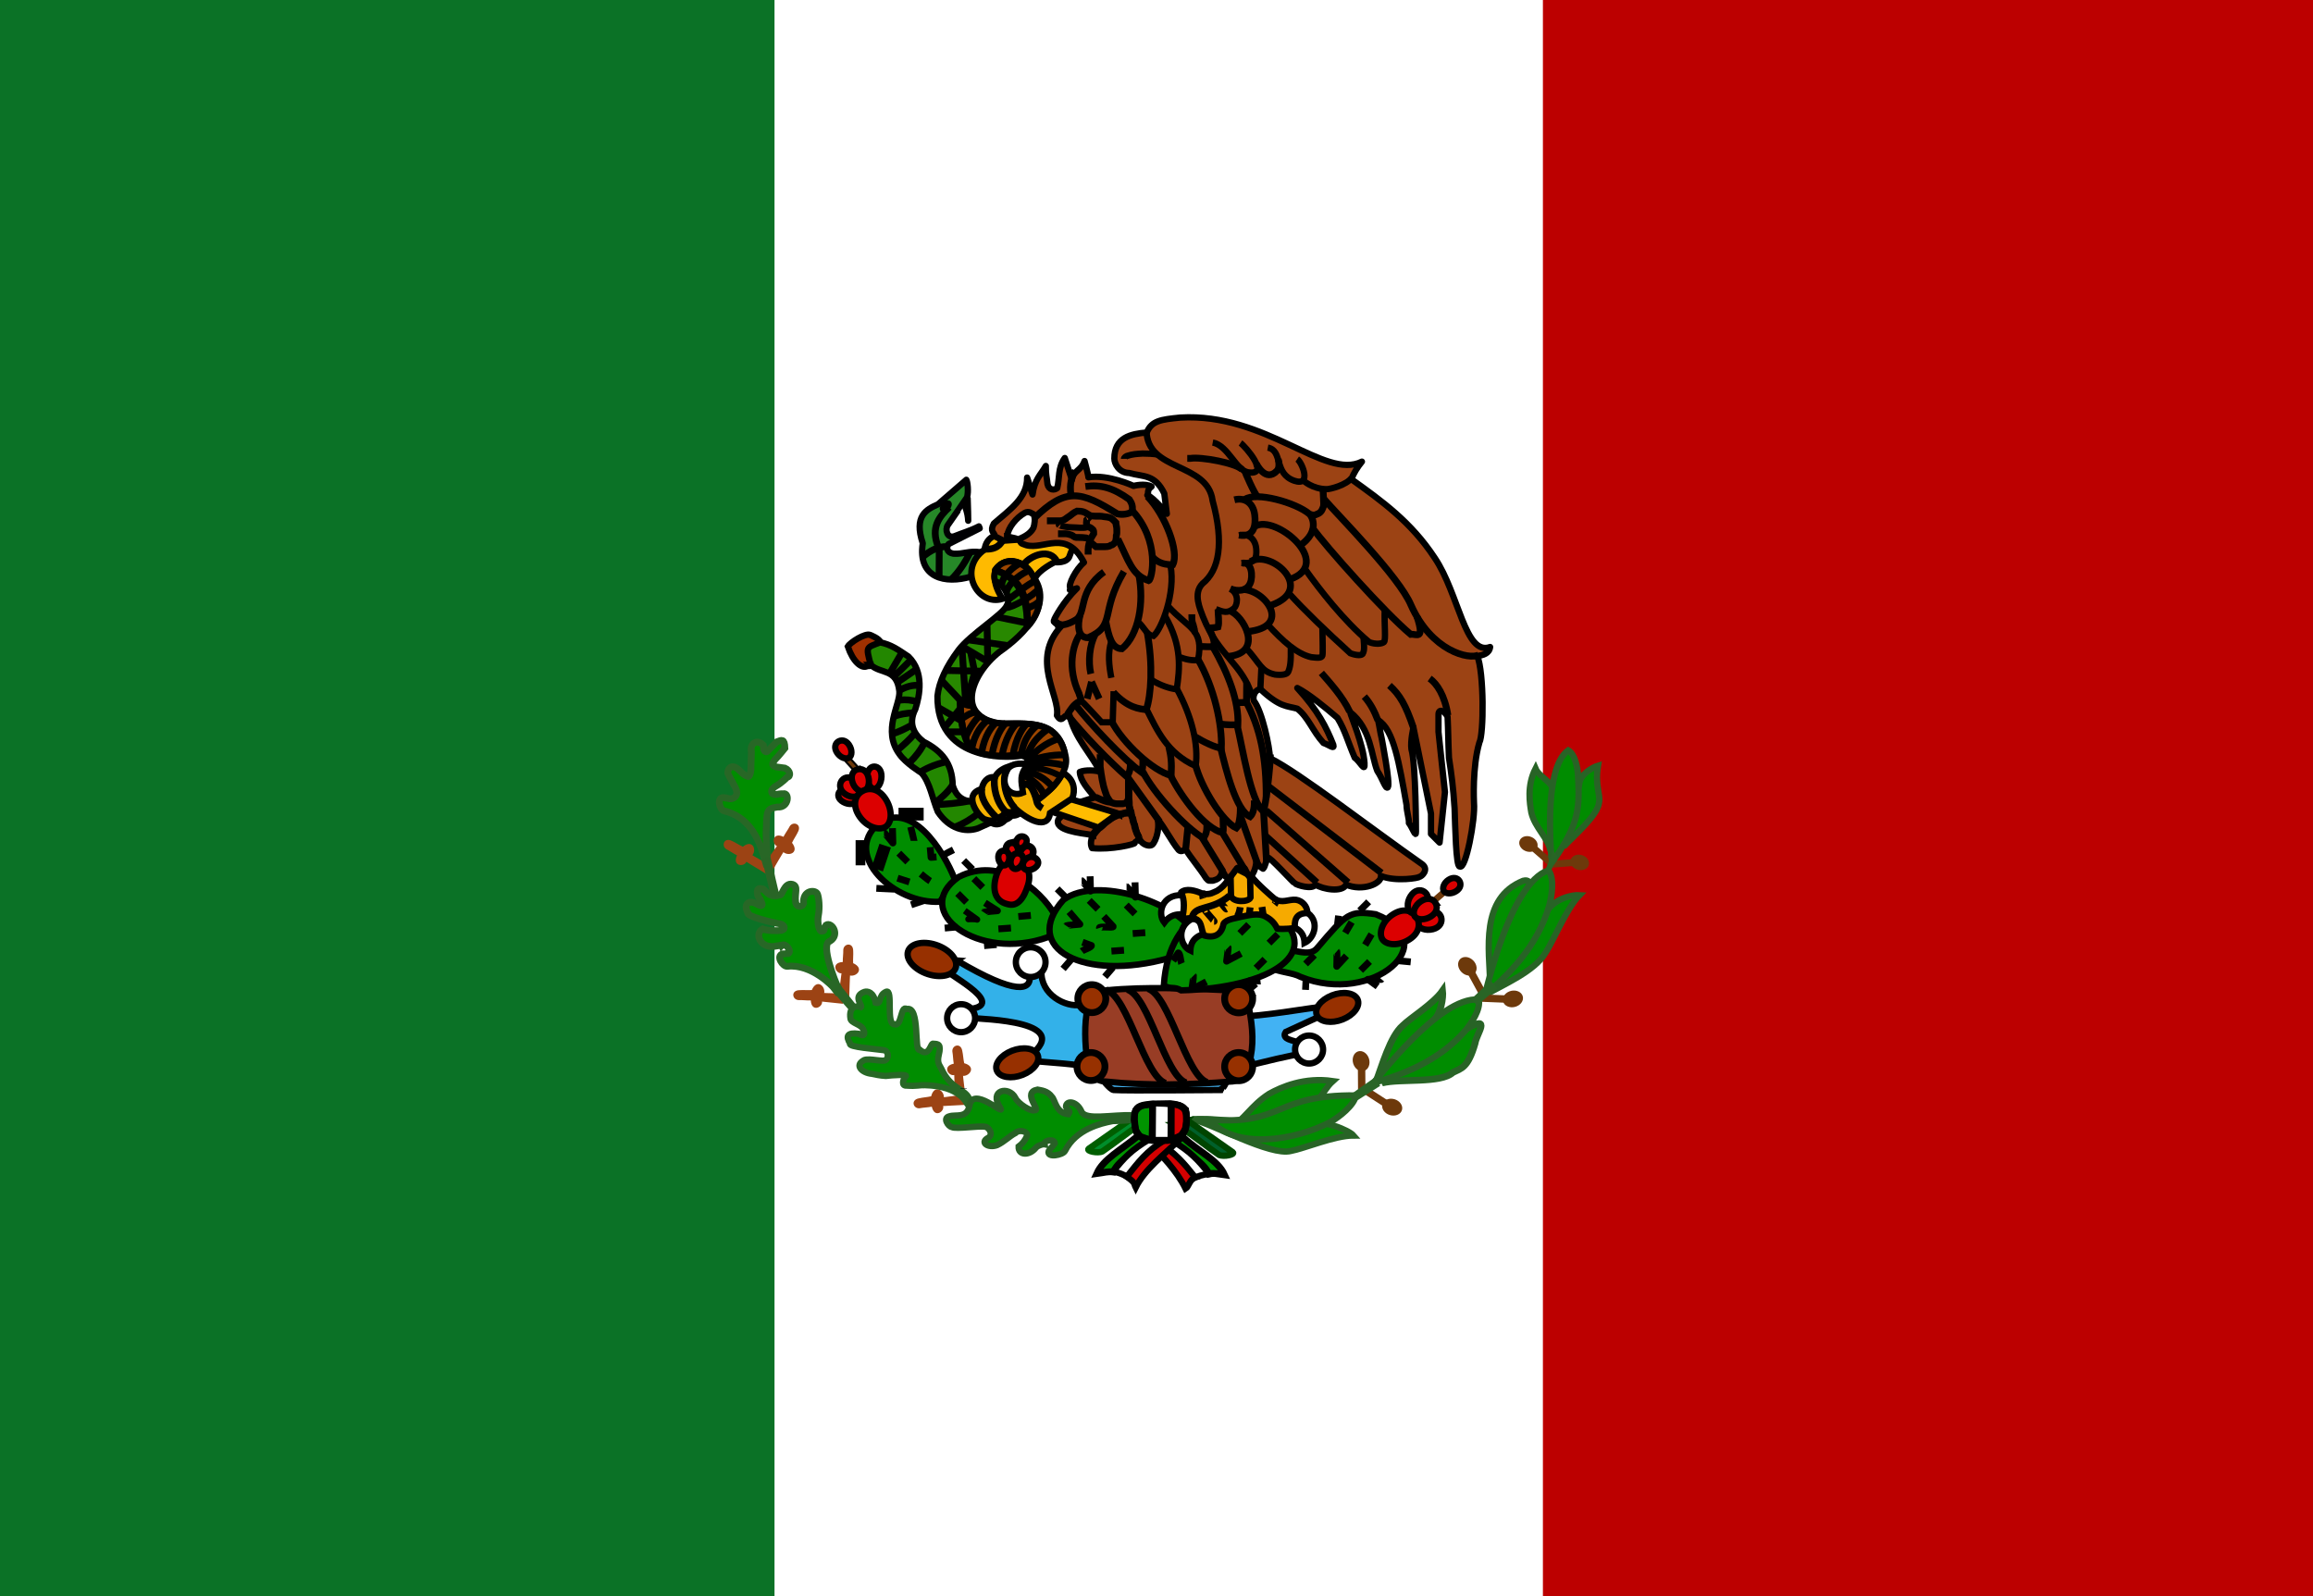 <?xml version="1.0" encoding="utf-8"?>
<!-- Generator: Adobe Illustrator 18.0.0, SVG Export Plug-In . SVG Version: 6.00 Build 0)  -->
<!DOCTYPE svg PUBLIC "-//W3C//DTD SVG 1.1//EN" "http://www.w3.org/Graphics/SVG/1.1/DTD/svg11.dtd">
<svg version="1.1" id="Layer_1" xmlns="http://www.w3.org/2000/svg" xmlns:xlink="http://www.w3.org/1999/xlink" x="0px" y="0px"
	 width="100px" height="69px" viewBox="0 0 100 69" enable-background="new 0 0 100 69" xml:space="preserve">
<g>
	<path fill="#FFFFFF" d="M0,0h100v69H0V0z"/>
	<path fill="#0B7226" d="M0,0h33.485v69H0V0z"/>
	<path fill="#BC0000" d="M66.706,0H100v69H66.706L66.706,0z"/>
</g>
<path fill="#9C4314" d="M33.397,37.641c0.012-0.016,0.542-0.943,0.479-0.794
	c0.244,0.187,0.69,0.01,0.366-0.411c0.079-0.17,0.178-0.3,0.257-0.47
	c0.178-0.333-0.203-0.477-0.354-0.246c-0.092,0.176-0.181,0.281-0.273,0.458
	c-0.48-0.228-0.511,0.308-0.282,0.402c-0.102,0.144-0.275,0.382-0.377,0.526
	C33.275,37.283,33.336,37.462,33.397,37.641z"/>
<path fill="#9C4314" d="M33.334,37.434c-0.016-0.012-0.951-0.528-0.801-0.468
	c0.184-0.247,0-0.69-0.416-0.36c-0.171-0.076-0.303-0.174-0.474-0.25
	c-0.335-0.173-0.473,0.21-0.241,0.357c0.178,0.09,0.284,0.177,0.462,0.267
	c-0.221,0.483,0.315,0.507,0.405,0.276c0.146,0.1,0.71,0.427,0.856,0.527
	C33.303,37.719,33.156,37.498,33.334,37.434z M36.716,43.103c0.003-0.019,0.027-1.088,0.043-0.926
	c0.304,0.048,0.611-0.32,0.126-0.536c-0.012-0.187,0.014-0.348,0.002-0.536
	c-0.002-0.378-0.405-0.322-0.428-0.048c0.003,0.199-0.025,0.334-0.022,0.533
	c-0.53,0.028-0.303,0.514-0.056,0.487c-0.021,0.175-0.06,0.467-0.081,0.642
	C36.3,42.719,36.716,43.103,36.716,43.103z"/>
<path fill="#9C4314" d="M36.563,42.951c-0.019-0.003-1.088-0.012-0.927-0.03
	c0.044-0.304-0.329-0.607-0.538-0.119c-0.187,0.014-0.349-0.009-0.536,0.006
	c-0.377,0.008-0.316,0.41-0.042,0.429c0.199-0.006,0.334,0.02,0.533,0.015
	c0.036,0.53,0.519,0.296,0.488,0.05l0.899,0.094C36.567,43.254,36.437,43.091,36.563,42.951z"/>
<path fill="#42B2F3" stroke="#000000" stroke-width="0.272" d="M47.617,46.612c0,0,0.366,0.495,0.531,0.513
	c0.513,0.037,4.58,0,4.58,0c0-0.006,0.147-0.085,0.147-0.092c0.134-0.171,0.122-0.269,0.257-0.44
	c0.214-0.214,0.519-0.281,0.733-0.495c0.916-0.22,1.74-0.44,2.656-0.586
	c-0.073-0.543-0.623-0.428-0.916-0.641c-0.092-0.085-0.073-0.171-0.018-0.256l2.034-0.934v-0.22
	c-1.441,0.171-2.773,0.452-4.324,0.513l-5.295,2.18l-0.385,0.458V46.612z"/>
<path fill="#008D00" stroke="#286726" stroke-width="0.295" d="M33.057,37.128
	c-0.275-0.971-0.719-1.822-1.755-2.073c-0.194-0.044-0.332-0.599-0.009-0.573
	c0.183,0.073,0.004-0.035,0.187,0.038c0.181,0.065,0.464-0.078,0.347-0.387
	c0-0.037-0.346-0.651-0.346-0.669c-0.065-0.07,0.055-0.464,0.366-0.257
	c0.147,0.096,0.293,0.322,0.504,0.366c0.078-0.013,0.129-0.254,0.116-0.441
	c0-0.018,0.018-0.633,0.018-0.633c-0.074-0.37,0.254-0.56,0.517-0.282
	c0.018,0.092-0.002,0.092,0.016,0.184c0.06,0.123,0.134,0.142,0.22,0.018l0.348-0.348
	c0.207-0.077,0.336-0.154,0.348,0.275c0,0-0.285,0.357-0.42,0.487
	c-0.07,0.104-0.223,0.245,0.042,0.322c0.018,0,0.378,0.052,0.378,0.052
	c0.246,0.102,0.272,0.373,0.091,0.398c0,0-0.192,0.224-0.529,0.411
	c-0.104,0.083-0.189,0.183-0.098,0.298c0.194,0.076,0.133,0.003,0.464,0.003
	c0.28-0.065,0.254,0.62-0.252,0.574c-0.151,0.036-0.351,0.021-0.433,0.263
	c-0.037,0.188-0.046,0.55-0.046,0.641c-0.031,0.436,0.033,1.041,0.033,1.059
	C33.204,37.165,33.094,37.055,33.057,37.128z M36.056,42.715c-0.036-0.046-0.954-1.052-2.014-0.939
	c-0.198,0.024-0.515-0.452-0.202-0.537c0.197,0.007,0.044-0.021,0.241-0.014
	c0.167-0.117-0.135-0.477-0.271-0.352c-0.012-0.034-0.364,0.075-0.513,0.045
	c-0.461-0.044-0.662-0.559-0.325-0.754c0.209,0.08,0.605,0.087,0.819,0.058
	c0.211-0.064,0.113-0.257-0.091-0.286c-0.292-0.043-1.468-0.33-1.364-0.473
	c-0.194-0.324-0.002-0.574,0.34-0.402c0.282,0.171,0.315,0.075,0.246-0.052
	c-0.083-0.242-0.164-0.184-0.176-0.394c-0.021-0.135,0.023-0.258,0.223-0.173
	c0.084-0.071,0.223,0.436,0.747,0.244c0.097,0.081,0.179-0.549,0.543-0.453
	c0.273,0.084,0.086,0.368,0.14,0.768c0.044,0.263,0.307,0.203,0.343,0.066
	c-0.057-0.605,0.535-0.616,0.602-0.411c0.056,0.149,0.107,0.557,0.035,0.939
	c-0.039,0.195-0.008,0.581,0.116,0.658c0.208,0.005,0.074-0.042,0.217-0.258
	c0.241-0.155,0.617,0.407,0.178,0.69c-0.463,0.1,0.263,1.865,0.324,1.964
	C36.145,42.722,36.066,42.634,36.056,42.715z"/>
<path fill="#9C4314" d="M41.747,47.436c0-0.02-0.144-1.078-0.102-0.921c0.308,0,0.553-0.412,0.041-0.549
	c-0.041-0.183-0.041-0.346-0.082-0.529c-0.061-0.373-0.451-0.255-0.43,0.02
	c0.034,0.196,0.027,0.333,0.061,0.529c-0.519,0.111-0.219,0.555,0.021,0.49
	c0.007,0.176,0.014,0.47,0.02,0.647L41.747,47.436z"/>
<path fill="#9C4314" d="M41.728,47.312c-0.02,0-1.076,0.159-0.92,0.116
	c-0.004-0.308-0.42-0.548-0.55-0.033c-0.182,0.043-0.346,0.046-0.528,0.089
	c-0.372,0.067-0.248,0.455,0.026,0.43c0.196-0.037,0.333-0.032,0.529-0.069
	c0.118,0.518,0.558,0.211,0.49-0.028l0.903-0.048c0.102-0.159-0.052-0.299,0.051-0.458L41.728,47.312z
	"/>
<path fill="#33B1E9" stroke="#000000" stroke-width="0.272" d="M41.367,41.523c2.586,1.526,3.251,1.305,3.143,0.629
	c0.124,0,0.151,0.108,0.518-0.163c-0.051,1,1.038,1.575,1.702,1.454
	c0.599,0.039,0.522,0.831,0.522,0.831c0.036,0.811-0.236,1.138-0.2,1.949
	c-0.009,0-0.018-0.097-0.027-0.097c-0.737-0.175-2.189-0.196-2.733-0.313
	c2.492-1.701-1.917-1.747-2.311-1.805c-0.298-0.039-0.085-0.328,0.089-0.406
	c1.372-0.27-1.29-1.57-1.22-1.724c-0.163-0.097,0.011-0.174,0.011-0.174
	c0.182-0.118,0.326-0.063,0.508-0.181L41.367,41.523z"/>
<path fill="#983D25" stroke="#000000" stroke-width="0.272" d="M47.825,42.816
	c-0.447-0.001-0.811,0.361-0.812,0.808c0,0.001,0,0.003,0,0.004c-0.135,0.618-0.116,1.488,0,2.319
	c-0.001,0.447,0.361,0.811,0.808,0.812c0.001,0,0.002,0,0.004,0c1.791,0.193,3.716,0.135,5.372,0
	c0.447,0.001,0.81-0.361,0.811-0.808c0-0.001,0-0.002,0-0.004c0.212-0.734,0.155-1.507,0-2.319
	c0.001-0.447-0.361-0.811-0.808-0.812c-0.001,0-0.002,0-0.004,0c-1.791-0.077-3.62-0.174-5.372,0
	H47.825z"/>
<path fill="#268728" stroke="#000003" stroke-width="0.272" stroke-linejoin="round" d="M41.778,20.743l-1.226,1.061
	c-0.503,0.223-1.051,0.5-0.657,1.685c-0.23,1.521,0.996,1.762,2.068,1.444
	c0.179-0.394,0.235-0.666,0.414-1.06c-0.474-0.073-0.728,0.093-1.158,0.064
	c-0.295-0.048-0.317-0.27-0.208-0.416c0.463-0.23,0.883-0.449,1.346-0.678
	c-0.011-0.069-0.022-0.018-0.033-0.087c-0.383,0.197-0.657,0.263-1.061,0.427
	c-0.321,0.113-0.412-0.299-0.285-0.482c0,0,0.832-1.193,0.832-1.204
	c0.07-0.251,0.021-0.673-0.033-0.755L41.778,20.743z"/>
<path fill="#FFFFFF" stroke="#000000" stroke-width="0.272" d="M45.203,41.597c0,0.355-0.288,0.642-0.642,0.642
	c-0.355,0-0.642-0.288-0.642-0.642l0,0c0-0.355,0.288-0.642,0.642-0.642
	C44.916,40.955,45.203,41.242,45.203,41.597z"/>
<path fill="#FFFFFF" stroke="#000000" stroke-width="0.272" d="M42.158,44.019c0,0.334-0.271,0.605-0.605,0.605
	s-0.605-0.271-0.605-0.605c0-0.334,0.271-0.605,0.605-0.605S42.158,43.685,42.158,44.019z"/>
<path fill="#FFFFFF" stroke="#000000" stroke-width="0.272" d="M57.202,45.375c0,0.334-0.271,0.605-0.605,0.605
	s-0.605-0.271-0.605-0.605s0.271-0.605,0.605-0.605S57.202,45.041,57.202,45.375z"/>
<path fill="#BA4600" stroke="#000000" stroke-width="0.272" stroke-linejoin="round" d="M41.835,21.553
	c0.015,0.364,0.024,0.821,0.024,0.96c-0.015-0.34-0.135-0.613-0.179-0.747
	C41.733,21.679,41.819,21.553,41.835,21.553z"/>
<path fill="#973100" stroke="#000000" stroke-width="0.295" d="M47.771,46.109c0,0.334-0.271,0.605-0.605,0.605
	s-0.605-0.271-0.605-0.605s0.271-0.605,0.605-0.605S47.771,45.775,47.771,46.109z M54.157,46.109
	c0.005,0.334-0.261,0.61-0.596,0.615c-0.334,0.005-0.61-0.261-0.615-0.596
	c-0-0.007-0-0.013,0-0.02c0-0.334,0.271-0.605,0.605-0.605s0.605,0.271,0.605,0.605H54.157z
	 M54.157,43.174c0.005,0.334-0.261,0.61-0.596,0.615c-0.334,0.005-0.61-0.261-0.615-0.596
	c-0-0.007-0-0.013,0-0.02c0-0.334,0.271-0.605,0.605-0.605s0.605,0.271,0.605,0.605H54.157z
	 M47.808,43.174c0,0.334-0.271,0.605-0.605,0.605s-0.605-0.271-0.605-0.605s0.271-0.605,0.605-0.605
	S47.808,42.839,47.808,43.174z"/>
<path fill="#008D00" stroke="#286726" stroke-width="0.272" d="M41.838,47.766
	c-0.036-0.046-0.308-0.816-1.844-0.85c-0.216-0.013-0.353,0.05-0.791,0.019
	c-0.254,0.021-0.154-0.282-0.054-0.39c0.167-0.117-0.594-0.06-0.855-0.029
	c-0.264-0.015-0.441-0.06-0.59-0.09c-0.461-0.044-0.731-0.368-0.394-0.563
	c0.141-0.139,0.714,0.019,0.928-0.01c0.212-0.064,0.182-0.421-0.023-0.45
	c-0.292-0.043-1.563-0.138-1.46-0.281c-0.195-0.324-0.138-0.492,0.367-0.429
	c0.282,0.171,0.273-0.048,0.205-0.175c-0.083-0.242-0.546-0.28-0.559-0.49
	c-0.075-0.504,0.256-0.572,0.455-0.487c0.084-0.071-0.378-0.466,0.146-0.658
	c0.13-0.041,0.398-0.009,0.488,0.469c0.273,0.084,0.084-0.314,0.454-0.476
	c0.317-0.133-0.021,1.419,0.357,1.405c0.325,0.133,0.261-0.848,0.534-0.657
	c0.589-0.151,0.304,1.882,0.56,1.759c0.426,0.372,0.47-0.335,0.594-0.258
	c0.208,0.006,0.347,0.013,0.231,0.48c-0.087,0.364,0.043,0.448,0.109,0.594
	c0.398,0.877,0.995,0.869,1.195,1.273C41.956,48.069,41.848,47.685,41.838,47.766z"/>
<path fill="#009400" stroke="#000000" stroke-width="0.295" d="M49.197,49.115
	c-0.735,0.604-1.498,0.995-1.778,1.623c0.335-0.045,0.464-0.101,0.714-0.069
	c0.271-0.605,1.122-0.929,1.624-1.418l-0.56-0.135H49.197z M51.162,49.179
	c0.664,0.614,1.488,0.965,1.778,1.613c-0.335-0.045-0.475-0.091-0.674-0.039
	c-0.271-0.605-1.162-0.959-1.664-1.448C50.788,49.26,50.975,49.225,51.162,49.179z"/>
<path fill="#FFFFFF" stroke="#000000" stroke-width="0.272" d="M50.661,49.304c0.805,0.483,1.126,0.831,1.622,1.449
	c-0.238,0.014-0.573,0.122-0.695,0.193c-0.599-0.779-1.063-1.056-1.565-1.546
	c0.187-0.045,0.451-0.052,0.638-0.097H50.661z"/>
<path fill="#FFBA00" stroke="#000000" stroke-width="0.272" d="M43.059,23.146
	c-0.323,0.089-0.462,0.361-0.491,0.614c-1.188,0.832-0.325,2.471,0.777,2.13
	c-0.815-1.221,0-1.911,0.907-1.483c0.275,0.202,0.466,0.622,0.492,0.596
	c0.173-0.374,0.855-0.7,0.855-0.7s0.55,0.074,0.649-0.282c0.063-0.228,0.569-1.169,0.569-1.169
	l-1.762-0.363l-1.218-0.026l-0.648,0.285c-0.086,0.138-0.044,0.258-0.131,0.396L43.059,23.146z"/>
<path fill="#D40000" stroke="#000000" stroke-width="0.272" d="M50.003,49.343
	c0.805,0.483,1.174,0.935,1.67,1.554c-0.218,0.064-0.292,0.423-0.414,0.494
	c-0.387-0.779-1.026-1.443-1.702-2.107C49.744,49.24,49.816,49.388,50.003,49.343z"/>
<path fill="#FFFFFF" stroke="#000000" stroke-width="0.272" d="M49.7,49.25
	c-0.805,0.483-1.086,0.791-1.582,1.409c0.238,0.014,0.532,0.163,0.655,0.233
	c0.599-0.779,1.063-1.056,1.565-1.546c-0.187-0.045-0.451-0.052-0.638-0.097V49.25z"/>
<path fill="#D40000" stroke="#000000" stroke-width="0.272" d="M50.356,49.288
	c-0.805,0.483-1.144,0.965-1.64,1.584c0.399,0.286,0.302,0.303,0.384,0.465
	c0.387-0.779,1.237-1.423,1.913-2.087c-0.187-0.045-0.47,0.084-0.657,0.039L50.356,49.288z"/>
<path fill="#973000" stroke="#000000" stroke-width="0.272" d="M41.325,41.819
	c-0.097,0.349-0.639,0.481-1.211,0.294c-0.572-0.187-0.958-0.622-0.861-0.971
	c0.097-0.349,0.639-0.481,1.211-0.294C41.036,41.035,41.422,41.47,41.325,41.819z"/>
<path fill="#008D2B" stroke="#005E00" stroke-width="0.272" d="M49.048,48.274
	c-0.58,0.417-1.401,0.974-1.981,1.391c-0.119,0.102,0.402,0.208,0.593,0.115
	c0.613-0.421,0.935-0.696,1.548-1.117l0.35-0.195C49.308,48.45,49.298,48.292,49.048,48.274z"/>
<path fill="#973000" stroke="#000000" stroke-width="0.272" d="M44.86,45.603
	c0.128,0.287-0.161,0.674-0.647,0.865c-0.486,0.191-0.984,0.113-1.112-0.174
	c-0.128-0.287,0.161-0.674,0.647-0.865C44.234,45.238,44.732,45.316,44.86,45.603z"/>
<path fill="#008D00" stroke="#000000" stroke-width="0.272" d="M54.967,41.848c0.03-1.593,1.427-0.198,1.975-0.854
	c1.288-1.518,1.399-1.634,2.537-1.469c3.05,1.199-0.134,3.971-3.251,2.708
	c-0.342-0.188-0.918-0.197-1.26-0.385L54.967,41.848z"/>
<g>
	<path fill="#6D390B" d="M66.471,36.6c-0.041,0.178-0.249,0.273-0.465,0.211
		c-0.216-0.061-0.358-0.255-0.317-0.433c0.041-0.178,0.249-0.273,0.465-0.211s0.358,0.255,0.317,0.433
		H66.471z"/>
	<path fill="#6D390B" d="M66.368,36.519l0.742,0.644l-0.195,0.225l-0.742-0.644L66.368,36.519z"/>
</g>
<path fill="#6D390B" d="M61.866,38.877l0.162,0.227l0.56-0.488l-0.162-0.227L61.866,38.877z"/>
<path fill="none" stroke="#000000" stroke-width="0.295" d="M47.825,42.796c0.947,0.29,1.642,3.729,2.57,4.038
	 M48.733,42.776c0.947,0.29,1.623,3.729,2.551,4.038 M49.622,42.738
	c0.947,0.29,1.643,3.749,2.57,4.057"/>
<path fill="#973000" stroke="#000000" stroke-width="0.272" d="M58.694,43.208
	c0.128,0.287-0.161,0.674-0.647,0.865c-0.486,0.191-0.984,0.113-1.112-0.174
	s0.161-0.674,0.647-0.865C58.068,42.843,58.566,42.921,58.694,43.208z"/>
<path fill="#DC0000" stroke="#000000" stroke-width="0.272" d="M62.311,39.667
	c0.047,0.184-0.035,0.422-0.358,0.505c-0.323,0.083-0.627-0.043-0.674-0.226
	c-0.048-0.184,0.14-0.448,0.463-0.531c0.323-0.083,0.521,0.068,0.569,0.252L62.311,39.667z"/>
<path fill="#008D00" stroke="#286026" stroke-width="0.272" d="M48.093,48.469c-0.479,0.097-1.571,0.334-2.047,1.288
	c-0.086,0.18-0.805,0.319-0.708,0.009c0.112-0.162,0.152-0.176,0.265-0.339
	c-0.009-0.203-0.474-0.143-0.442,0.039c-0.036-0.008-0.261,0.035-0.367,0.145
	c-0.285,0.365-0.773,0.348-0.756-0.041c0.18-0.133,0.271-0.261,0.362-0.457
	c0.06-0.213-0.357-0.289-0.491-0.132c-0.285,0.149-0.464,0.363-0.803,0.528
	c-0.378,0.136-0.741-0.106-0.412-0.301c0.296-0.145,0.049-0.481-0.095-0.492
	c-0.249-0.06-1.269,0.112-1.453,0.009c-0.144-0.019-0.406-0.397-0.098-0.464
	c0.279-0.091,0.744,0.102,0.864-0.443c0.12-0.917,1.576,0.469,1.34,0.086
	c-0.533-0.789,0.375-0.974,0.648-0.437c0.112,0.242,0.666,0.602,0.827,0.534
	c0.302,0.034-0.561-0.764,0.124-0.894c0.156,0.033,0.435,0.045,0.627,0.312
	c0.143,0.138,0.173,0.704,0.708,0.751c0.117-0.172,0.005-0.085-0.1-0.322
	c-0.001-0.287,0.474-0.264,0.677,0.222c0.201,0.371,1.262,0.119,2.232,0.141
	c0.311-0.051,0.811,0.223-0.903,0.256L48.093,48.469z"/>
<path fill="#DC0000" stroke="#000000" stroke-width="0.272" d="M61.236,39.631
	c0.171,0.262,0.167,0.678-0.294,0.978s-1.002,0.263-1.173,0.001
	c-0.171-0.262-0.017-0.774,0.445-1.074s0.852-0.167,1.022,0.095H61.236z"/>
<path fill="#DC0000" stroke="#000000" stroke-width="0.272" d="M61.567,38.544
	c0.16,0.102,0.262,0.332,0.083,0.614c-0.179,0.281-0.487,0.396-0.647,0.294
	c-0.16-0.102-0.203-0.423-0.023-0.704C61.158,38.467,61.407,38.442,61.567,38.544z"/>
<path fill="#DC0000" stroke="#000000" stroke-width="0.272" d="M62.053,39.022
	c0.103,0.159,0.101,0.411-0.178,0.593c-0.28,0.182-0.607,0.159-0.711,0
	c-0.103-0.159-0.01-0.469,0.27-0.651c0.28-0.182,0.516-0.101,0.62,0.058V39.022z"/>
<path fill="#D90000" stroke="#000000" stroke-width="0.272" d="M63.093,38.08
	c0.078,0.12,0.076,0.309-0.134,0.446c-0.21,0.137-0.457,0.12-0.535,0
	c-0.078-0.12-0.008-0.353,0.203-0.49C62.837,37.9,63.015,37.96,63.093,38.08z"/>
<path fill="#FFFFFF" stroke="#000000" stroke-width="0.272" d="M49.798,47.738
	c-0.412,0.048-0.646,0.074-0.725,0.372c-0.044,0.202-0.009,0.466,0.026,0.693
	c0,0.261,0.329,0.433,0.712,0.508h0.659c0.278,0,0.791-0.272,0.791-0.532
	c0.041-0.147,0.04-0.385,0.04-0.546c0-0.438-0.309-0.465-0.696-0.506
	C50.604,47.726,49.798,47.738,49.798,47.738z"/>
<path fill="#008F00" stroke="#286326" stroke-width="0.272" d="M64.43,42.56
	c-0.045-1.521-0.446-3.725,1.421-4.481c0.241-0.063,0.328,0.073,0.246,0.273L64.43,42.56z"/>
<path fill="#008C00" stroke="#286326" stroke-width="0.272" d="M66.843,39.463
	c0.332-0.625,1.154-0.783,1.444-0.763c-0.573,0.586-1.147,2.022-1.469,2.492
	c-0.464,0.799-1.816,1.366-2.628,1.836c0.908-1.237,1.744-2.328,2.653-3.565L66.843,39.463z"/>
<path fill="#009400" stroke="#000000" stroke-width="0.272" d="M49.833,47.729c0,0-0.412,0.073-0.421,0.073
	S49.091,48.004,49.091,48.004s-0.064,0.394-0.064,0.403c0,0.009,0.073,0.449,0.073,0.449l0.193,0.266
	l0.504,0.174C49.796,49.296,49.833,47.729,49.833,47.729z"/>
<path fill="#008D00" stroke="#286326" stroke-width="0.272" d="M64.185,43.026
	c0.055-0.055,1.069-4.836,2.76-5.402c0.273,0.355,0.141,1.127,0.032,1.537
	c-0.519,1.785-1.781,3.009-2.792,3.865H64.185z"/>
<g>
	<path fill="#6D390B" d="M67.918,37.142c-0.073,0.167,0.038,0.367,0.248,0.446
		c0.21,0.079,0.44,0.007,0.513-0.16c0.073-0.167-0.038-0.367-0.248-0.446
		c-0.21-0.079-0.44-0.007-0.513,0.16L67.918,37.142z"/>
	<path fill="#6D390B" d="M68.049,37.138l-0.979,0.077l0.023,0.297l0.979-0.077L68.049,37.138z"/>
</g>
<g>
	<path fill="#6D390B" d="M63.792,42.036c-0.105,0.169-0.348,0.189-0.543,0.045
		c-0.195-0.144-0.267-0.397-0.162-0.566s0.348-0.189,0.543-0.045
		C63.825,41.613,63.897,41.867,63.792,42.036z"/>
	<path fill="#6D390B" d="M63.718,41.914l0.513,0.943l-0.277,0.16l-0.513-0.942L63.718,41.914z"/>
</g>
<g>
	<path fill="#6D390B" d="M65.005,43.355c-0.091-0.177,0.016-0.396,0.239-0.489s0.478-0.026,0.569,0.151
		c0.091,0.177-0.016,0.396-0.239,0.489S65.097,43.532,65.005,43.355z"/>
	<path fill="#6D390B" d="M65.148,43.354l-1.072-0.043l0.005-0.32l1.072,0.043L65.148,43.354z"/>
</g>
<path fill="#008C00" stroke="#286326" stroke-width="0.295" d="M63.449,44.449
	c1.039-0.563,0.388,0.227,0.323,0.659c-0.307,1.067-0.594,1.074-0.955,1.256
	c-0.538,0.491-2.264,0.253-3.065,0.455c1.005-0.73,2.692-1.641,3.697-2.371H63.449z M61.893,44.202
	c0.434-0.344,0.505-1.104,0.476-1.368c-0.393,0.562-1.4,1.179-1.722,1.503
	c-0.552,0.475-0.891,1.747-1.189,2.519c0.845-0.91,1.589-1.744,2.434-2.654H61.893z"/>
<path fill="#008C00" stroke="#286326" stroke-width="0.272" d="M56.491,48.569
	c0.68-0.199,1.838,0.303,2.027,0.523c-0.82,0-2.148,0.569-2.71,0.668
	c-0.895,0.227-3.378-1.174-4.267-1.374C53.025,48.311,54.972,48.784,56.491,48.569z"/>
<path fill="#00602B" stroke="#004500" stroke-width="0.272" d="M51.318,48.425c0.58,0.417,1.401,0.974,1.981,1.391
	c0.119,0.102-0.402,0.208-0.593,0.115c-0.613-0.421-0.935-0.696-1.547-1.117l-0.35-0.196
	c0.25-0.018,0.26-0.176,0.51-0.194L51.318,48.425z"/>
<path fill="#008C00" stroke="#286326" stroke-width="0.272" d="M59.374,46.821
	c0.07-0.026,2.836-3.761,4.556-3.607c0.103,0.41-0.315,1.025-0.572,1.337
	c-1.158,1.341-2.754,1.916-3.984,2.27H59.374z"/>
<g>
	<path fill="#6D390B" d="M59.034,46.272c-0.172,0.1-0.396,0.003-0.5-0.216s-0.048-0.477,0.124-0.576
		s0.396-0.003,0.5,0.216C59.261,45.915,59.206,46.173,59.034,46.272z"/>
	<path fill="#6D390B" d="M59.026,46.13l0.008,1.073l-0.32,0.011l-0.008-1.073L59.026,46.13z"/>
</g>
<g>
	<path fill="#6D390B" d="M59.756,47.805c0.012-0.199,0.215-0.333,0.455-0.299
		c0.24,0.033,0.425,0.222,0.413,0.42s-0.215,0.333-0.455,0.299
		C59.93,48.192,59.745,48.004,59.756,47.805z"/>
	<path fill="#6D390B" d="M59.88,47.877l-0.901-0.583l0.167-0.273l0.9,0.583L59.88,47.877z"/>
</g>
<path fill="#DC0000" stroke="#000000" stroke-width="0.272" d="M36.286,34.239
	c0.081-0.121,0.268-0.2,0.5-0.07c0.233,0.13,0.331,0.359,0.25,0.48
	c-0.081,0.121-0.343,0.158-0.575,0.027c-0.233-0.13-0.256-0.316-0.175-0.437V34.239z"/>
<path fill="#008C00" stroke="#286326" stroke-width="0.272" d="M56.018,48.071c1.143-0.302,1.074-0.852,1.608-1.333
	c-1.236-0.181-2.222,0.256-2.749,0.547c-0.834,0.538-1.05,1.122-1.772,1.524
	c1.232-0.157,1.787-0.334,2.913-0.737L56.018,48.071z"/>
<path fill="#008C00" stroke="#286326" stroke-width="0.272" d="M52.291,48.405
	c3.268,0.247,2.747-1.08,6.328-1.047c-0.053,0.419-0.737,0.946-1.089,1.143
	c-1.566,0.828-4.14,1.216-5.239-0.095H52.291z"/>
<path fill="#D40000" stroke="#000000" stroke-width="0.272" d="M50.63,47.72l0.009,1.539l0.421-0.165
	c0,0,0.174-0.275,0.174-0.293s0.073-0.376,0.073-0.385c0-0.009-0.037-0.44-0.037-0.44l-0.321-0.211
	C50.95,47.766,50.63,47.72,50.63,47.72z"/>
<path fill="#6D390B" stroke="#000000" stroke-width="0.087" d="M37.025,33.431l-0.523-0.575l0.178-0.151
	l0.523,0.575L37.025,33.431z"/>
<path fill="#DC0000" stroke="#000000" stroke-width="0.272" d="M36.368,33.785
	c0.089-0.154,0.293-0.256,0.548-0.089c0.255,0.166,0.363,0.458,0.274,0.612
	c-0.089,0.154-0.375,0.201-0.63,0.035c-0.255-0.166-0.28-0.403-0.192-0.558V33.785z"/>
<path fill="#DC0000" stroke="#000000" stroke-width="0.272" d="M37.808,33.141c0.149,0.006,0.31,0.138,0.302,0.438
	c-0.008,0.299-0.17,0.528-0.319,0.522s-0.307-0.235-0.299-0.534
	C37.5,33.267,37.659,33.135,37.808,33.141z"/>
<path fill="#DC0000" stroke="#000000" stroke-width="0.272" d="M37.074,33.261
	c0.169-0.044,0.389,0.031,0.468,0.328c0.079,0.297-0.034,0.577-0.203,0.621
	c-0.169,0.044-0.414-0.127-0.493-0.424c-0.079-0.297,0.059-0.48,0.228-0.525L37.074,33.261z"/>
<path fill="#008D00" stroke="#000000" stroke-width="0.272" stroke-linejoin="round" d="M41.284,38.026
	c-0.51-1.295-1.9-3.446-3.316-2.409c-1.572,1.356,0.717,3.489,2.669,3.368l0.648-0.959H41.284z"/>
<path fill="#DC0000" stroke="#000000" stroke-width="0.272" d="M37.239,34.229
	c0.272-0.183,0.709-0.187,1.033,0.288c0.324,0.476,0.295,1.04,0.023,1.223
	c-0.272,0.183-0.812,0.032-1.136-0.443C36.835,34.821,36.967,34.412,37.239,34.229z"/>
<path fill="#DC0000" stroke="#000000" stroke-width="0.272" d="M36.233,32.065
	c0.124-0.083,0.323-0.085,0.471,0.132c0.148,0.217,0.135,0.474,0.01,0.558
	c-0.124,0.083-0.37,0.015-0.518-0.202C36.048,32.336,36.109,32.149,36.233,32.065z"/>
<path fill="#008D00" stroke="#000000" stroke-width="0.272" d="M45.611,39.567
	c-0.64-1.139-2.387-2.563-4.167-1.652c-2.105,1.477,0.849,3.689,3.871,2.599
	c0.271-0.281,0.024-0.666,0.295-0.947L45.611,39.567z"/>
<path fill="#008D00" stroke="#000000" stroke-width="0.272" d="M51.544,40.241
	c-0.64-1.139-4.071-2.434-5.566-1.341c-1.871,2.099,0.875,3.56,4.571,2.521
	c0.271-0.281,0.724-0.899,0.995-1.18L51.544,40.241z"/>
<path fill="none" stroke="#000000" stroke-width="0.295" stroke-linejoin="round" d="M38.218,35.987
	c0.018,0,0.385,0.458,0.385,0.458l-0.018-0.641 M38.859,36.883l0.385,0.385 M40.215,36.627l0.037,0.44
	l0.238-0.018 M40.215,38.093c-0.092-0.055-0.403-0.311-0.403-0.311 M39.317,38.13l-0.513-0.165"/>
<path fill="none" stroke="#000000" stroke-width="1.087" d="M38.345,37.159l-0.495-0.165"/>
<path fill="none" stroke="#000000" stroke-width="1.087" stroke-linejoin="round" d="M37.412,36.866h-0.421"/>
<path fill="none" stroke="#000000" stroke-width="1.087" stroke-linejoin="round" d="M39.39,35.473v-0.55"/>
<path fill="none" stroke="#000000" stroke-width="0.295" stroke-linejoin="round" d="M38.657,38.442
	c-0.055,0-0.769-0.037-0.769-0.037 M39.941,38.936l-0.55,0.183 M40.764,36.976
	c0.018-0.018,0.458-0.238,0.458-0.238 M39.519,36.353c0-0.018-0.147-0.605-0.147-0.605"/>
<path fill="none" stroke="#000000" stroke-width="0.295" d="M49.789,47.728c-0.412,0.048-0.646,0.074-0.725,0.371
	c-0.044,0.202-0.009,0.466,0.026,0.693c0.073,0.38,0.329,0.433,0.712,0.508h0.659
	c0.278,0,0.727-0.18,0.8-0.523c0.05-0.175,0.03-0.394,0.03-0.555
	c-0.037-0.402-0.309-0.465-0.696-0.506C50.596,47.715,49.789,47.728,49.789,47.728z M49.834,47.729
	l-0.013,1.529 M50.637,47.729l-0.013,1.529"/>
<path fill="#008C00" stroke="#286326" stroke-width="0.272" d="M67.168,34.657
	c0.242-0.795-0.595-0.983-0.781-1.429c-0.382,0.748-0.248,1.509-0.18,1.909
	c0.157,0.65,0.733,1.099,0.828,1.648c0.169-0.82,0.142-1.322,0.133-2.129V34.657z"/>
<path fill="#008C00" stroke="#286326" stroke-width="0.272" d="M68.276,33.918
	c0.016-0.435,0.583-0.746,0.812-0.815c-0.142,0.845,0.113,1.243,0.045,1.589
	c-0.05,0.566-1.088,1.431-1.528,1.912c0.223-0.929,0.447-1.758,0.671-2.686H68.276z"/>
<path fill="#008C00" stroke="#286326" stroke-width="0.272" d="M67.081,37.308
	c0.028-0.052-0.432-4.042,0.719-4.87c0.302,0.177,0.4,0.748,0.423,1.061
	c0.064,1.375,0.109,2.074-1.141,3.808L67.081,37.308z"/>
<path fill="#DC0000" stroke="#000000" stroke-width="0.272" d="M44.004,37.213c0.329,0.105,0.619,0.463,0.441,1.047
	c-0.178,0.584-0.454,0.959-0.886,0.829c-0.563-0.13-0.663-0.652-0.485-1.235
	c0.178-0.583,0.601-0.745,0.93-0.64H44.004z"/>
<path fill="#DC0000" stroke="#000000" stroke-width="0.295" d="M44.561,36.617
	c0.105,0.073,0.167,0.228,0.04,0.402c-0.128,0.174-0.337,0.234-0.441,0.161
	c-0.105-0.073-0.125-0.283,0.002-0.458C44.289,36.548,44.456,36.543,44.561,36.617z M43.695,36.438
	c0.125-0.027,0.28,0.033,0.321,0.245c0.041,0.212-0.058,0.406-0.183,0.433
	c-0.125,0.026-0.293-0.102-0.333-0.314c-0.041-0.212,0.07-0.338,0.195-0.364L43.695,36.438z"/>
<path fill="#DC0000" stroke="#000000" stroke-width="0.272" d="M44.06,36.901
	c0.122,0.037,0.23,0.163,0.164,0.369c-0.066,0.206-0.246,0.329-0.368,0.292
	c-0.122-0.037-0.208-0.23-0.142-0.435C43.78,36.921,43.937,36.864,44.06,36.901z"/>
<path fill="#DC0000" stroke="#000000" stroke-width="0.272" d="M44.237,36.166
	c0.102,0.028,0.192,0.123,0.137,0.279c-0.055,0.156-0.205,0.249-0.307,0.221
	c-0.102-0.028-0.174-0.174-0.118-0.329C44.004,36.181,44.135,36.138,44.237,36.166z"/>
<path fill="#DC0000" stroke="#000000" stroke-width="0.272" d="M44.773,37.102
	c0.112,0.077,0.174,0.223,0.028,0.37c-0.147,0.147-0.378,0.182-0.49,0.105
	c-0.112-0.077-0.126-0.27,0.02-0.417C44.478,37.013,44.662,37.025,44.773,37.102z"/>
<path fill="#DC0000" stroke="#000000" stroke-width="0.272" d="M43.367,36.781c0.114-0.014,0.248,0.054,0.266,0.252
	c0.019,0.198-0.085,0.367-0.199,0.381c-0.114,0.014-0.253-0.118-0.272-0.316
	C43.144,36.9,43.253,36.794,43.367,36.781z"/>
<path fill="none" stroke="#000000" stroke-width="0.272" d="M41.662,47.07v-0.018V47.07z"/>
<path fill="#FFFFFF" stroke="#000000" stroke-width="0.272" d="M56.438,39.409
	c0.641,0.342,0.421,1.142-0.037,1.356c-0.025-0.525-0.36-0.684-0.861-0.806
	C55.803,39.812,56.084,39.335,56.438,39.409z"/>
<path fill="#008D00" stroke="#000000" stroke-width="0.272" d="M50.315,42.608
	c0.236-3.477,2.878-3.899,4.629-3.297c2.564,1.861-0.036,3.406-3.874,3.506
	C50.727,42.63,50.657,42.796,50.315,42.608z"/>
<path fill="#FFFFFF" stroke="#000000" stroke-width="0.272" d="M51.083,38.701
	c-0.82-0.033-1.068,0.767-0.746,1.185c0.327-0.439,0.744-0.405,1.301-0.254
	c-0.171-0.26-0.169-0.813-0.555-0.931H51.083z"/>
<path fill="#FFFFFF" stroke="#000000" stroke-width="0.272" d="M51.51,39.741
	c-0.641,0.342-0.505,1.142-0.047,1.356c0.025-0.525,0.36-0.684,0.861-0.806
	C52.062,40.144,51.865,39.668,51.51,39.741z"/>
<path fill="#F6AA00" stroke="#000000" stroke-width="0.272" stroke-linejoin="round" d="M56.523,39.475
	c0.007-0.286-0.218-0.533-0.483-0.573c-0.319-0.039-0.625,0.181-0.944-0.052
	c-0.039-0.026-0.78-0.666-0.992-0.963c-0.213-0.117-0.658-0.335-0.658-0.335
	c-0.263,0.342-0.447,0.736-0.827,0.961c-0.189,0.076-0.261,0.164-0.605,0.136
	c-0.356-0.166-0.747-0.252-0.95-0.071c0.173,0.343,0.126,0.776,0.053,1.106
	c0.128,0.073,0.27-0.014,0.424,0.02c0.475,0.013,0.354,0.523,0.531,0.743
	c0.5,0.136,0.755-0.104,0.828-0.512c0.132-0.208,0.537-0.235,0.824-0.314
	c0.311-0.06,0.701-0.159,0.986,0.001c0.236,0.125,0.394,0.277,0.513,0.531
	c0,0,0.375,0.034,0.751-0.037C55.986,39.89,55.94,39.48,56.523,39.475z"/>
<path fill="none" stroke="#000000" stroke-width="0.272" d="M53.204,37.91l0.018,0.824
	c0.098,0.299,0.763,0.269,0.843,0.073l-0.018-0.934"/>
<path fill="none" stroke="#000000" stroke-width="0.295" d="M53.423,39.668c0.144-0.049,0.197-0.448,0.197-0.448
	 M54.011,39.558l0.037-0.33 M54.614,39.558l-0.054-0.347 M53.021,39.302
	c-0.022,0.013-0.311-0.348-0.22-0.311 M52.49,39.834c0.037,0-0.479-0.534-0.387-0.497 M52.013,38.845
	c-0.013-0.041-0.037-0.238,0.055-0.202 M53.161,38.722c-0.783,0.676-1.52,0.391-1.626,0.959
	 M55.099,39.104c0.027-0.033,0.122-0.208,0.023-0.208"/>
<path fill="none" stroke="#000000" stroke-width="0.295" stroke-linejoin="round" d="M42.529,39.438
	c0.01-0.015,0.595-0.063,0.595-0.063l-0.542-0.343 M46.092,40.021c0.01-0.015,0.595-0.063,0.595-0.063
	l-0.464-0.538 M47.532,40.119c-0.029-0.093,0.614,0.014,0.595-0.063L47.721,39.616 M46.763,38.068
	c0.018,0,0.385,0.458,0.385,0.458l-0.018-0.641 M57.796,41.126c0.014,0.012-0.003,0.653-0.003,0.653
	l0.421-0.456 M53.1,40.962c0.013,0.013-0.071,0.594-0.071,0.594l0.627-0.333 M42.103,37.985
	l0.385,0.385 M41.403,38.627l0.385,0.385 M44.026,39.624l0.542-0.048 M43.165,40.159l0.543-0.038
	 M47.089,38.927l0.385,0.385 M48.69,39.126l0.385,0.385 M45.706,38.426l0.385,0.385 M41.662,37.204
	l0.385,0.385 M45.961,41.887l0.356-0.412 M47.765,42.229l0.356-0.412 M40.843,40.124l0.542-0.048"/>
<path fill="none" stroke="#000000" stroke-width="0.272" stroke-linejoin="round" d="M41.868,39.738
	c-0.088,0.005,0.275-0.023,0.375,0.017l-0.535-0.383"/>
<path fill="none" stroke="#000000" stroke-width="0.295" stroke-linejoin="round" d="M42.545,40.885l0.542-0.048
	 M48.972,40.36l0.543-0.039 M48.052,41.12l0.543-0.038 M48.705,38.329c0.018,0,0.385,0.458,0.385,0.458
	l-0.018-0.641 M53.986,39.968l-0.385,0.385 M55.247,40.389l-0.385,0.385 M54.686,41.47l-0.385,0.385
	 M59.211,41.569l-0.385,0.385 M56.829,41.29l-0.385,0.385 M59.172,38.987l-0.385,0.385 M60.992,41.587
	l-0.542-0.052 M56.443,42.794l0.026-0.543 M58.159,40.335l0.277-0.468 M59.021,40.855l0.277-0.468
	 M59.738,42.344c-0.012,0.014-0.598-0.005-0.598-0.005l0.42,0.306 M51.598,42.182
	c0.013,0.013-0.071,0.594-0.071,0.594l0.627-0.333 M46.771,41.12
	c0.071-0.053,0.434-0.166,0.415-0.244l-0.386-0.14"/>
<path fill="#9C4314" stroke="#000000" stroke-width="0.272" stroke-linejoin="round" d="M63.109,37.456
	c0.254,0.197,0.683-2.048,0.617-2.75c0-0.046-0.08-1.536,0.232-2.601
	c0.197-0.358,0.204-3.043-0.091-3.749c0.235-0.02,0.521-0.096,0.556-0.384
	c-1.087,0.403-1.345-2.298-2.392-3.849c-1.021-1.555-2.289-2.462-3.606-3.406
	c0.103-0.264,0.255-0.512,0.456-0.759c-1.617,0.81-4.137-2.123-7.856-1.904
	c-0.838,0.083-1.233,0.134-1.447,0.644c-0.691,0.059-1.399,0.216-1.401,1.128
	c0.001,0.218,0.2,0.618,0.644,0.623c0.609,0.175,1.104,0.039,1.516,0.888
	c0.031,0.232,0.078,0.645,0.109,0.877c0,0-0.545-0.691-0.844-0.806
	c0.079-0.115-0.047-0.194,0.183-0.371c-0.279-0.161-0.779-0.03-0.779-0.03
	s-1.08-0.508-1.95-0.371c0-0.093-0.167-0.704-0.167-0.704c-0.154,0.431-0.494,0.408-0.544,0.817
	c-0.093-0.294-0.219-0.654-0.311-0.948c-0.305,0.417-0.217,0.867-0.325,1.3
	c-0.121,0.099-0.363,0.104-0.423-0.175c-0.031-0.341-0.073-0.375-0.071-0.781
	c-0.22,0.384-0.485,0.571-0.574,1.234c-0.093-0.248-0.142-0.484-0.235-0.732
	c0.012,0.863-0.732,1.38-1.437,1.986c-0.198,0.366,0.031,0.372,0.046,0.557l0.372,0.186
	c0.217-0.015,0.45-0.031,0.666-0.046c0.108,0.139,0.02,0.148,0.309,0.238
	c0.774,0.217,1.743-0.714,2.502,0.748c-0.35,0.291-0.7,0.976-0.59,1.103
	c0.139,0-0.28,0.197,0.287,0.016c-0.591,0.575-0.991,1.33-0.991,1.377
	c-0.066,0.161,0.238-0.022,0.175,0.271c0.083-0.22,0.14-0.018,0.14-0.018
	c-1.349,1.459-0.045,3.024-0.19,3.866c0.224,0.361,0.252-0.007,0.533-0.047
	c0.237,1.034,0.916,1.661,1.334,2.481c-0.216-0.066-0.645-0.09-0.877,0.009
	c0.02,0.389,0.371,0.759,0.65,1.099c-0.201,0.062-0.387,0.124-0.588,0.186
	c-0.418,0.217-0.696,0.444-0.99,0.769c-0.196,0.474,0.936,0.589,1.479,0.669
	c-0.049,0.17-0.119,0.384-0.02,0.571c0.854,0.082,1.84-0.17,1.84-0.217
	c0-0.047,0.214-0.167,0.214-0.167c0.115,0.23,0.368,0.298,0.48,0.265
	c0.161,0,0.412-0.643,0.297-1.135c0.309,0.371,0.601,0.962,0.91,1.334
	c0.094,0.098,0.215,0.026,0.292-0.04c0.263,0.418,0.626,0.836,0.89,1.254
	c0.139,0.16,0.109,0.101,0.298,0.113c0.172-0.056,0.319-0.078,0.409-0.413
	c0,0,0.057,0.052,0.138,0.236c0.208,0.148,0.355-0.207,0.469-0.323
	c0.066-0.158,0.322,0.031,0.322-0.062c0.093,0.062,0.154,0.334,0.247,0.396
	c0.142-0.052,0.283-0.365,0.294-0.696c0.141,0.291,0.185,0.267,0.293,0.344
	c0.093-0.078,0.122-0.381,0.215-0.458c-0.02-0.16,1.115,1.095,1.162,1.095
	c0.112,0.082,0.754,0.278,0.885,0.049c0.32,0.214,1.183,0.346,1.322,0.003
	c0.71,0.303,1.545-0.037,1.509-0.375c0.647,0.259,1.656,0.086,1.656,0.04
	c0.115-0.014,0.427-0.317,0.131-0.546c-2.151-1.502-5.353-3.988-6.586-4.587
	c0-0.443-0.335-2.042-0.696-2.482c-0.066-0.227,0.082-0.508,0.296-0.491
	c0.837,0.783,1.141,0.708,1.585,0.834c0.48,0.378,0.652,0.956,1.132,1.483
	c0.226,0.072,0.493,0.301,0.424,0.078c-0.299-0.752-0.661-1.479-1.558-2.456
	c0.464,0.232,1.225,0.847,1.738,1.293c0.342,0.564,0.438,1.014,0.748,1.726
	c0.224,0.142,0.453,0.667,0.421,0.232c-0.049-0.818-0.623-2.117-0.623-2.209
	c0.912,0.727,0.902,1.855,1.177,2.545c0.238,0.35,0.358,0.815,0.456,0.706
	c0.115-0.159-0.271-2.128-0.271-2.128c-0.062-0.248-0.093-0.528-0.155-0.776
	c0.679,0.391,0.916,1.881,1.233,3.667c0.001,0.284,0.117,0.596,0.101,0.782
	c0.146,0.18,0.313,0.677,0.306,0.38c0,0,0-2.905-0.196-3.573
	c-0.049-0.355,0.087-0.937,0.087-0.937c0.248,1.207,0.512,2.513,0.759,3.72v0.883
	c0.124,0.124,0.248,0.247,0.371,0.372l0.232-2.183c0,0-0.279-2.554-0.279-2.6v-0.743
	c-0.006-0.262,0.235-0.212,0.393,0.085c0.031,0.635,0.029,1.138,0.06,1.773
	c0.108,0.727,0.184,1.258,0.243,2.182c0.029,0.758,0.058,2.549,0.219,2.518L63.109,37.456z"/>
<path fill="none" stroke="#000000" stroke-width="0.295" stroke-linejoin="round" d="M51.081,41.656
	c-0.035-0.082-0.06-0.461-0.14-0.46l-0.226,0.343 M57.871,39.587l-0.046,0.383 M54.494,42.415
	c-0.088,0.011-0.459-0.07-0.481,0.007l0.266,0.312"/>
<path fill="none" stroke="#000000" stroke-width="0.272" d="M48.816,33.826v0.04V33.826v0.04V33.826v0.701
	c0.02,0.099,0.02,0.21,0.02,0.32c0.013,0.085,0.042,0.187,0.08,0.28
	c0.005,0.119,0.039,0.197,0.08,0.3c0.008,0.102,0.043,0.19,0.08,0.28
	c0.009,0.103,0.042,0.157,0.06,0.24c0.029,0.096,0.064,0.159,0.1,0.22
	c0.026,0.026,0.036,0.052,0.06,0.06"/>
<path fill="none" stroke="#000000" stroke-width="0.272" d="M47.253,36.288c0-0.032-0.005-0.131,0.04-0.2
	c0.071-0.101,0.128-0.163,0.22-0.26c0.109-0.07,0.188-0.152,0.28-0.24
	c0.1-0.064,0.15-0.12,0.24-0.18c0.055-0.057,0.12-0.085,0.18-0.12
	c0.069-0.034,0.119-0.084,0.22-0.1c0.061-0.03,0.188-0.02,0.28-0.02c0.095,0,0.129-0.018,0.22-0.02"
	/>
<path fill="none" stroke="#000000" stroke-width="0.295" d="M61.81,29.333c0.309,0.224,0.65,0.712,0.789,1.594
	 M60.07,29.634c0.449,0.402,0.702,0.84,1.037,1.826"/>
<path fill="#00C600" stroke="#000000" stroke-width="0.295" d="M58.985,30.114c0.273,0.312,0.439,0.64,0.588,1.029
	 M57.128,29.093c0.356,0.41,0.929,1.037,1.223,1.672"/>
<path fill="none" stroke="#000000" stroke-width="0.272" d="M49.568,18.619c0.026,1.784,2.637,1.349,2.857,3.025
	c0.5,1.829,0.291,3.011-0.44,3.592c-0.415,0.427-0.098,1.092,0.026,1.433
	c0.679,1.72,1.704,1.997,2.144,3.482"/>
<path fill="none" stroke="#000000" stroke-width="0.272" d="M48.591,19.837c0-0.034,0.061-0.094,0.122-0.122
	c0.26-0.085,0.42-0.09,0.685-0.107c0.229,0,0.442,0.01,0.67,0.046"/>
<path fill="none" stroke="#000000" stroke-width="0.295" d="M51.973,36.214l0.908,1.477 M54.866,34.017
	l4.861,3.723 M54.736,35.038l3.552,3.118 M48.053,31.169c0.468,0.929,1.79,2.163,2.583,2.359
	c0.027-0.597-0.007-0.827-0.102-1.241"/>
<path fill="none" stroke="#000000" stroke-width="0.272" d="M49.558,30.64c0.468,0.929,0.895,1.919,2.136,2.481
	c0.129-0.902-0.149-2.129-0.834-3.376"/>
<path fill="none" stroke="#000000" stroke-width="0.272" d="M49.777,29.395c0.427,0.258,0.814,0.373,1.098,0.407
	c0.129-0.902,0.242-1.856-0.494-3.147"/>
<path fill="none" stroke="#000000" stroke-width="0.295" d="M48.134,29.928c0.63,0.685,1.139,0.719,1.424,0.753
	c0.21-0.617,0.298-1.925,0.041-3.336 M46.5,30.477c0.628,0.813,2.075,2.354,2.854,2.915
	c0.027-0.129,0.067-0.189,0.057-0.603 M57.222,21.555c0.673,0.775,3.268,3.384,3.781,4.605
	c0.887,1.996,2.522,2.375,2.93,2.152 M52.776,32.341c0.233,0.955,0.658,2.692,1.269,2.967
	c0.105-0.103,0.194-0.293,0.184-0.706"/>
<path fill="none" stroke="#000000" stroke-width="0.272" d="M49.249,26.928c0.274,0.279,0.337,0.534,0.621,0.568
	c0.347-0.284,0.958-1.865,0.738-3.033"/>
<path fill="none" stroke="#000000" stroke-width="0.295" d="M47.81,26.884c0.129,0.628,0.249,1.159,0.694,1.164
	c0.74-0.618,0.958-2.002,0.738-3.169 M47.523,30.209l-0.333-0.732 M54.708,36.13l2.229,2.025
	 M53.646,35.316l0.688,1.936 M50.615,33.543c0.468,0.929,1.464,2.27,2.258,2.466
	c0.027-0.129,0.012-0.241,0.002-0.654 M49.408,33.357c0.468,0.928,1.842,2.442,2.636,2.885
	c0.027-0.129,0.143-0.153,0.133-0.566 M52.832,35.971l0.993,1.647 M51.644,31.837
	c0.427,0.258,0.875,0.473,1.16,0.508c0.044-1.004-0.306-2.624-1.025-3.863"/>
<path fill="none" stroke="#000000" stroke-width="0.295" d="M46.701,26.572c-0.127,0.475-0.109,0.994,0.335,0.999
	c1.234-0.533,0.497-1.064,1.557-2.862 M48.33,23.305c0.468,0.929,0.605,1.56,1.334,1.799
	c0.146-0.066,0.509-1.707-0.722-3.04"/>
<path fill="none" stroke="#000000" stroke-width="0.295" d="M49.829,24.079c0.24,0.279,0.593,0.346,0.877,0.329
	c0.279-0.557-0.317-2.133-1.102-2.949 M56.722,22.793c0.587,0.826,3.164,3.711,4.268,4.632
	c0.248-0.032,0.615,0.277,0.272-0.766"/>
<path fill="none" stroke="#000000" stroke-width="0.272" d="M56.432,24.618c0.587,0.826,1.663,2.226,2.767,3.146
	c0.278,0.104,0.546,0.07,0.634-0.002c0.095-0.091,0.009-0.746,0.033-1.413"/>
<path fill="none" stroke="#000000" stroke-width="0.272" d="M55.734,25.659c0.673,0.741,1.56,1.594,2.647,2.584
	c0.278,0.104,0.518,0.108,0.549-0.002c0.026-0.108,0.077-0.081,0.016-0.747"/>
<path fill="none" stroke="#000000" stroke-width="0.272" d="M54.795,26.989c0.673,0.741,1.287,1.287,1.897,1.423
	c0.295,0.035,0.449,0.04,0.481-0.07c0.026-0.108,0.008-0.627-0.001-1.225"/>
<path fill="none" stroke="#000000" stroke-width="0.272" d="M53.839,27.978c0.673,0.741,0.673,1.048,1.283,1.185
	c0.295,0.035,0.513-0.003,0.566-0.104c0.095-0.211,0.128-0.439,0.118-1.037"/>
<path fill="none" stroke="#000000" stroke-width="0.295" d="M53.567,23.134c0.677,0.123,0.733-0.463,0.678-0.881
	c-0.067-0.525-0.438-0.755-0.878-0.645 M53.19,25.454c0.319,0.123,0.72,0.115,0.866-0.25
	c0.118-0.278,0.074-0.96-0.366-0.85"/>
<path fill="none" stroke="#000000" stroke-width="0.272" d="M53.67,24.345c0.609,0.038,0.666-0.24,0.644-0.591
	c-0.024-0.409-0.302-0.721-0.742-0.61"/>
<path fill="none" stroke="#000000" stroke-width="0.295" d="M54.261,22.754c0.89-0.535,3.452,1.612,1.503,2.296
	 M54.072,24.275c0.89-0.535,2.849,1.216,0.862,1.899 M53.74,25.484
	c0.993,0.035,2.136,1.629,0.189,1.823"/>
<path fill="none" stroke="#000000" stroke-width="0.272" d="M52.569,26.335c0.319,0.123,0.504,0.203,0.788-0.043
	c0.113-0.103,0.261-0.576-0.159-0.839"/>
<path fill="none" stroke="#000000" stroke-width="0.295" d="M44.253,24.408c0.336-0.433,1.157-0.71,1.438-0.136
	 M53.169,26.412c0.578,0.19,1.499,1.8-0.047,1.964"/>
<path fill="none" stroke="#000000" stroke-width="0.272" d="M52.43,19.132c0.667,0.126,1.004,1.204,1.536,1.288
	c0.973,0.145-0.126-1.126-0.336-1.268"/>
<path fill="none" stroke="#000000" stroke-width="0.295" d="M42.592,23.74c0.299,0.012,0.58-0.043,0.769-0.397
	 M45.558,26.83c0.166,0.31,0.594,0.186,0.947-0.029c0.483-0.276,0.076-1.247,1.227-2.074
	 M46.171,30.917c0.628,0.813,1.818,2.025,2.561,2.676c0.027-0.129,0.147-0.194,0.137-0.608
	 M48.708,33.539l1.428,1.983 M51.685,33.06c0.233,0.955,1.162,2.467,1.773,2.741
	c0.105-0.103,0.176-0.513,0.166-0.926 M51.352,35.795L51.265,36.68 M53.489,31.369
	c0.233,0.955,0.584,3.279,1.122,3.7c0.105-0.103,0.323-2.033,0.312-2.447 M52.769,31.304
	c0.317,0.038,0.502,0.037,0.75,0.034c0.044-1.004-0.391-2.184-1.11-3.424"/>
<path fill="#00C600" stroke="#000000" stroke-width="0.272" d="M54.537,28.823l-0.05,1.015"/>
<path fill="none" stroke="#000000" stroke-width="0.272" d="M50.952,28.39c0.335,0.13,0.575,0.171,0.842,0.15
	c0.275-1.36-0.418-1.361-1.282-2.322"/>
<path fill="none" stroke="#000000" stroke-width="0.272" d="M54.812,19.352c0.667,0.126,0.244,1.124,1.151,1.434
	c0.761,0.254,0.332-0.796,0.122-0.939"/>
<path fill="none" stroke="#000000" stroke-width="0.295" d="M53.82,21.593c0.481-0.35,2.203,0.135,2.785,0.624
	c0.167,0.156,0.421,0.777-0.37,1.347 M44.702,22.415c1.382-1.348,2.022-1.195,3.604-0.2
	c0.227,0.053,0.474,0.007,0.621-0.08c0.08-0.194,0.004-0.391-0.1-0.541
	c-0.708-0.507-1.235-0.654-1.902-0.561 M46.691,27.419c-0.311,0.458-0.565,1.454-0.04,2.563
	c0.021,0.128,0.155,0.255,0.02,0.34c-0.259,0.13-0.375,0.345-0.521,0.561 M54.742,34.5
	c0.009-1.68-0.236-3.02-0.906-4.233 M51.84,27.958c0.222-0.023,0.5,0.038,0.637-0.028
	c0.066-0.245-0.123-0.548-0.198-0.779c0.128-0.014,0.283-0.014,0.382-0.043
	c0.057-0.213,0-0.51,0-0.765"/>
<path fill="#FFFFFF" stroke="#000000" stroke-width="0.272" d="M43.541,23.176
	c0.053-0.374,0.387-0.788,0.761-1.001c0.18-0.1,0.3,0.02,0.38,0.06
	c0.1,0.16,0.04,0.461,0,0.581c-0.1,0.2-0.3,0.36-0.661,0.501
	c-0.187-0.08-0.294-0.06-0.481-0.14V23.176z"/>
<path fill="none" stroke="#000000" stroke-width="0.272" d="M46.745,30.305c0.08,0.04,0.881,0.921,0.881,0.921
	h0.481l0.04-1.342"/>
<path fill="none" stroke="#000000" stroke-width="0.272" stroke-linejoin="round" d="M48.046,27.722
	c-0.16,0.527-0.1,1.055,0,1.582"/>
<path fill="none" stroke="#000000" stroke-width="0.295" d="M47.003,30.209l0.188-0.732 M47.346,27.441
	c-0.24,0.441-0.309,1.164-0.184,1.69 M53.891,30.369l-0.453,0.009"/>
<path fill="#9F3000" stroke="#000000" stroke-width="0.272" d="M37.658,28.667
	c0.064,0.196-0.15,0.091-0.196,0.146c-0.225,0.079-0.582-0.196-0.807-0.863
	c0.11-0.187,0.756-0.588,0.963-0.501c0,0,0.407,0.155,0.455,0.325
	C37.996,28.021,37.645,28.694,37.658,28.667z"/>
<path fill="none" stroke="#000000" stroke-width="0.295" d="M53.891,30.369l0.007-0.892 M54.628,35.055
	l0.127,2.176"/>
<path fill="#238700" stroke="#000000" stroke-width="0.272" d="M37.644,28.743
	c0.439,0.413,1.129,0.136,1.239,1.145c0.047,0.565-0.753,1.693,0,2.713
	c0.267,0.392,0.957,0.815,0.957,0.815c0.361,0.403,0.47,1.118,0.705,1.678
	c0.497,0.742,1.181,0.904,1.725,0.721c0,0,1.788-0.8,1.788-0.815c0-0.016-0.909-1.223-0.909-1.207
	c0,0.016-1.019,0.863-1.035,0.863c-0.11-0.016-0.706,0.047-0.925-0.706
	c-0.016-0.962-0.491-1.494-1.254-1.881c-0.387-0.293-0.695-0.758-0.361-1.411
	c0.193-0.596,0.387-1.599-0.298-2.273c-0.439-0.293-0.753-0.523-1.223-0.612
	c-0.622,0.235-0.617,0.173-0.408,0.972V28.743z"/>
<path fill="none" stroke="#000000" stroke-width="0.295" d="M46.483,20.349c-0.24,0.44-0.218,0.705-0.178,1.145
	 M45.263,22.516h0.56c0.149-0.004,0.213-0.061,0.32-0.14c0.072-0.041,0.149-0.102,0.22-0.16
	c0.059-0.043,0.131-0.092,0.2-0.12c0.114,0,0.202,0.008,0.3,0.04
	c0.091,0.038,0.165,0.092,0.24,0.14c0.075,0.03,0.143,0.04,0.26,0.04c0.122,0,0.25-0.006,0.36,0.02
	c0.106,0.007,0.224,0.03,0.3,0.06c0.097,0.061,0.155,0.134,0.22,0.2
	c0.004,0.106,0.039,0.171,0.04,0.28c0,0.093,0.01,0.219-0.02,0.28c0,0.115-0.018,0.197-0.04,0.28
	c-0.073,0.069-0.1,0.122-0.2,0.14c-0.079,0.062-0.197,0.06-0.32,0.06h-0.32
	c-0.07-0.058-0.154-0.118-0.24-0.2c-0.046-0.108-0.077-0.143-0.18-0.18
	c-0.099-0.014-0.2-0.021-0.3-0.02c-0.098,0-0.179,0.007-0.24-0.04
	c-0.055-0.053-0.135-0.08-0.22-0.1c-0.091-0.026-0.198-0.02-0.3-0.02h-0.16"/>
<path fill="none" stroke="#000000" stroke-width="0.272" d="M45.782,22.696l0.02,0.02
	c-0.045-0.045-0.029-0.023,0.08,0.02c0.133,0.031,0.275,0.056,0.421,0.06
	c0.138,0,0.263,0.017,0.4,0.02c0.096,0,0.197,0.008,0.28-0.02"/>
<path fill="none" stroke="#000000" stroke-width="0.295" d="M47.064,22.375h-0.02c0.063,0,0.024-0.005-0.06,0.1
	c-0.008,0.114-0.033,0.178,0.02,0.28c0.065,0.022,0.176,0.07,0.22,0.12
	c0.064,0.046,0.06,0.087,0.06,0.2c-0.038,0.062-0.073,0.113-0.12,0.2
	c-0.025,0.063-0.058,0.147-0.08,0.22c-0.023,0.091-0.039,0.178-0.04,0.28v0.2 M54.314,20.043
	c0.022,0.043,0.406,0.809,0.883,0.323c0.071-0.083,0.095-0.143,0.095-0.284
	c0-0.074-0.01-0.159-0.028-0.22"/>
<path fill="#FFFFFF" stroke="#000000" stroke-width="0.272" d="M42.758,35.459
	c0.231,0.322,0.651,0.156,0.735-0.102c-0.288,0.019-0.397-0.151-0.499-0.411
	C42.932,35.096,42.693,35.275,42.758,35.459z"/>
<path fill="none" stroke="#000000" stroke-width="0.272" d="M56.34,20.759c0,0.015,0.407,0.389,1.022,0.389
	c0.148,0,0.854-0.178,1.079-0.492"/>
<path fill="none" stroke="#000000" stroke-width="0.295" d="M57.191,21.12c0.009,0.06,0.028,0.279,0.028,0.425
	c-0.002,0.154,0.035,0.283-0.023,0.412c-0.063,0.164-0.134,0.23-0.288,0.286
	c-0.126,0.057-0.153,0.002-0.293,0.007 M53.806,20.345c0,0.009,0.434,1.04,0.577,1.145"/>
<path fill="#FFFFFF" stroke="#000000" stroke-width="0.272" d="M43.04,35.272c0.231,0.322,0.651,0.156,0.735-0.102
	c-0.288,0.019-0.397-0.151-0.499-0.411c-0.061,0.149-0.301,0.328-0.236,0.513H43.04z"/>
<path fill="#FFFFFF" stroke="#000000" stroke-width="0.272" d="M43.478,35.084
	c0.231,0.322,0.651,0.156,0.735-0.102c-0.288,0.019-0.397-0.151-0.499-0.411
	C43.653,34.721,43.414,34.9,43.478,35.084z"/>
<path fill="none" stroke="#000000" stroke-width="0.295" d="M51.33,19.817h0.142
	c0.45-0.076,1.962,0.203,2.224,0.481 M51.613,27.123c-0.009-0.009,0.021,0.173,0.012,0.164
	c0.056,0.056-0.008-0.151-0.04-0.277c-0.047-0.113-0.057-0.187-0.057-0.34v-0.113 M48.787,33.788
	v0.04V33.788v0.04V33.664v0.825c0.02,0.1,0.02,0.21,0.02,0.32
	c0.013,0.085,0.042,0.187,0.08,0.281c0.005,0.119,0.039,0.197,0.08,0.3
	c0.009,0.103,0.043,0.19,0.08,0.281c0.009,0.103,0.042,0.157,0.06,0.24
	c0.029,0.097,0.064,0.159,0.1,0.22c0.026,0.027,0.052,0.161,0.076,0.168"/>
<path fill="none" stroke="#000000" stroke-width="0.295" d="M47.565,32.607v0.541
	c0.026,0.133,0.031,0.273,0.06,0.4c0.011,0.114,0.039,0.212,0.06,0.32
	c0.01,0.107,0.138,0.487,0.18,0.581c0.048,0.088,0.117,0.18,0.16,0.24
	c0.08,0.025,0.145,0.053,0.24,0.06h0.28c0.113-0.022,0.151-0.033,0.2-0.12
	c0.027-0.054,0.025-0.091,0.06-0.12 M47.225,36.252c0-0.033-0.005-0.131,0.04-0.2
	c0.071-0.101,0.128-0.163,0.22-0.26c0.109-0.07,0.381-0.444,1.201-0.66
	c0.095,0,0.129-0.019,0.22-0.02 M47.322,34.435c0.007,0.007,0.448,0.238,0.677,0.247"/>
<path fill="none" stroke="#000000" stroke-width="0.272" d="M48.583,35.21h-0.022H48.583
	C48.576,35.21,48.569,35.21,48.583,35.21z"/>
<path fill="#FFBC00" stroke="#000000" stroke-width="0.272" d="M48.386,35.188
	c-0.066-0.044-2.188-0.657-2.145-0.657c0.044,0-0.777,0.558-0.777,0.558l2.024,0.689l0.81-0.591h0.087
	H48.386z"/>
<path fill="#F7B200" stroke="#000000" stroke-width="0.272" d="M46.358,34.515
	c0.134-0.34,0.098-0.789-0.34-1.068c-1.001-0.614-2.682-0.562-3.002,0.155
	c-0.346-0.046-0.521,0.232-0.573,0.511c-0.892,0.242-0.067,1.273,0.155,1.315
	c0.3,0.103,0.382,0.027,0.433-0.071c0.167,0.041,0.396-0.138,0.453-0.26
	c0.212,0.039,0.373,0.035,0.377-0.177c0.607,0.569,1.444,0.963,1.538,0.23l0.959-0.634V34.515z"/>
<path fill="none" stroke="#000000" stroke-width="0.295" d="M42.444,34.097c-0.057,0.397,0.21,0.825,0.633,1.238
	 M42.999,33.602c-0.057,0.397,0.057,1.073,0.48,1.486 M43.628,33.176
	c-0.388,0.326-0.177,1.335,0.246,1.748"/>
<path fill="#288800" stroke="#000100" stroke-width="0.272" stroke-linejoin="round" d="M44.666,24.924
	c0.896,1.187-0.357,2.499-1.452,3.255c-1.291,1.016-1.989,2.995,0.289,3.117
	c0.822-0.015,1.715-0.088,2.218,0.556s0.521,1.833-0.745,2.596c-0.124-0.11-0.308-0.436-0.446-0.535
	c-0.137-0.1-0.228,0.028-0.352-0.081c-0.044-0.409,0.624-1.017-0.007-1.163
	c-0.817,0.139-3.677,0.15-3.641-2.578c0.063-0.608,0.388-1.291,0.909-1.985
	c0.522-0.694,1.952-1.556,2.089-1.933c0.22-0.326-0.183-0.959-0.504-1.047
	c-0.263-0.7,0.897-1.448,1.641-0.201L44.666,24.924z"/>
<path fill="none" stroke="#000000" stroke-width="0.295" d="M42.674,27.025l0.031,1.594 M41.839,27.659
	l1.702,0.248 M43.093,26.669l1.439,0.294"/>
<path fill="none" stroke="#000000" stroke-width="0.295" d="M41.577,27.937l1.198,0.71 M40.723,29.436
	l0.936,0.994 M41.589,28.003l0.159,2.351 M40.943,28.988l1.538,0.031"/>
<path fill="none" stroke="#000000" stroke-width="0.295" d="M39.334,32.96c0.238-0.225,0.487-0.549,0.64-0.866
	 M39.815,33.365c0.322-0.199,0.734-0.356,1.144-0.439 M40.406,34.733
	c0.279-0.232,0.579-0.479,0.784-0.802 M40.417,34.786c0.491-0.012,0.988-0.062,1.472-0.152
	 M41.293,35.751c0.365-0.138,0.698-0.348,0.969-0.56 M38.754,32.467
	c0.283-0.228,0.566-0.488,0.796-0.759 M38.546,31.734c0.308-0.083,0.608-0.239,0.87-0.385
	 M38.653,30.971c0.249-0.096,0.54-0.137,0.81-0.152 M38.885,30.268
	c0.301-0.03,0.504-0.011,0.805,0.083 M38.936,29.821c0.249-0.134,0.529-0.221,0.809-0.184
	 M38.811,29.49l0.867-0.592 M38.659,29.245l0.739-0.732 M38.449,29.144L38.991,28.22 M40.607,23.68
	l-0.007,1.317 M41.94,23.89c-0.194,0.38-0.466,0.828-0.816,1.164 M40.957,23.636
	c-0.387-0.031-0.753,0.179-1.047,0.426"/>
<path fill="#9D4600" stroke="#000000" stroke-width="0.272" stroke-linejoin="round" d="M43.02,24.641
	c0.643,0.237,1.497,0.562,1.408,2.45c0.532-0.577,0.776-1.386,0.1-2.406
	C44.073,24.194,43.408,24.091,43.02,24.641z"/>
<path fill="none" stroke="#000000" stroke-width="0.295" d="M43.31,25.271c0.026-0.366,0.538-0.818,0.807-0.918
	 M43.506,25.602c0.135-0.468,0.718-0.839,0.988-0.939 M43.519,26.264
	c0.249,0.004,1.191-0.519,1.407-0.83 M43.596,25.916c0.303-0.211,0.872-0.688,1.142-0.787
	 M44.428,26.298c0.227-0.129,0.304-0.098,0.542-0.342 M43.02,24.651
	c0.647,0.211,1.438,0.688,1.386,2.439"/>
<path fill="none" stroke="#000000" stroke-width="0.295" d="M40.866,31.421l0.88-1.067 M40.976,31.641l0.786-0.001
	 M40.537,30.574l1.1,0.626"/>
<path fill="#9D4600" stroke="#000000" stroke-width="0.272" d="M42.018,30.467
	c-0.21-0.02-0.331-0.06-0.514-0.127c0.086,1.417,0.228,1.49,0.452,2.024
	c0.67,0.425,1.83,0.326,2.321,0.22c0.053,0.074,0.343,0.434,0.165,0.539
	c-0.192,0.121-0.27,0.355-0.277,0.733c0.114,0.128,0.232,0.017,0.348,0.099
	s0.252,0.374,0.359,0.624c0,0,1.425-0.979,1.194-1.901c-0.152-0.866-0.737-1.16-0.737-1.16
	c-0.827-0.414-1.99-0.139-2.415-0.298c-0.528-0.117-0.86-0.573-0.894-0.753H42.018z"/>
<path fill="none" stroke="#000000" stroke-width="0.295" d="M44.366,32.968c0.714-0.326,1.468-0.352,1.673-0.322
	 M41.574,31.075c0.155-0.091,0.383-0.284,0.646-0.28 M42.886,32.637
	c0.127-0.751,0.449-1.258,0.614-1.385 M43.316,32.695c0.127-0.751,0.478-1.287,0.643-1.414
	 M43.793,32.645c0.127-0.751,0.448-1.238,0.614-1.365 M44.155,32.587
	c0.127-0.751,0.546-1.121,0.712-1.248 M44.394,32.801c0.127-0.751,0.765-1.168,0.93-1.295
	 M44.414,32.916c0.435-0.625,1.149-0.929,1.353-0.973 M42.438,32.538
	c0.127-0.751,0.458-1.16,0.624-1.287 M42.009,32.402c0.127-0.751,0.517-1.131,0.683-1.258
	 M44.237,33.945c0.337-0.265,0.566,0.591,0.583,0.695c0.017,0.104,0.08,0.209,0.247,0.306
	 M41.747,31.885c0.136-0.38,0.439-0.799,0.605-0.926"/>
<path fill="#FFFFFF" stroke="#000000" stroke-width="0.272" d="M43.594,33.209c-0.437,0.695,0.068,1.308,0.634,1.062
	c-0.065-0.48-0.188-0.785,0.25-1.247C44.167,33.043,43.889,32.933,43.594,33.209z"/>
<path fill="none" stroke="#000000" stroke-width="0.295" d="M41.945,28.103l0.207,1.02 M42.151,29.04
	l-0.372,1.255 M44.35,33.034c0.77-0.15,1.51,0,1.702,0.077"/>
<path fill="none" stroke="#000000" stroke-width="0.272" d="M44.259,33.157c0.789-0.012,1.478,0.311,1.648,0.438"
	/>
<path fill="none" stroke="#000000" stroke-width="0.295" d="M44.268,33.303c0.759,0.173,1.1,0.558,1.233,0.72
	 M44.215,33.477c0.681,0.377,0.834,0.687,0.917,0.88"/>
<path fill="#296526" d="M32.943,37.129l0.366-0.086l0.397,1.692l-0.366,0.086L32.943,37.129z
	 M35.985,42.845l0.768,0.875l0.287-0.243l-0.721-0.906l-0.334,0.274H35.985z M59.434,46.584
	l-0.952,0.67l0.211,0.311l0.978-0.62C59.671,46.945,59.434,46.584,59.434,46.584z M64.454,42.397
	l-0.849,0.797l0.252,0.279l0.882-0.751L64.454,42.397z M67.146,36.778l-0.309,0.762l0.169,0.219
	l0.332-0.725L67.146,36.778z"/>
<path fill="none" stroke="#000000" stroke-width="0.295" d="M41.999,32.443c-0.412-0.678-0.465-1.388-0.485-2.082
	c0.219,0.104,0.391,0.162,0.517,0.125 M40.563,23.641c-0.34-0.849,0.052-1.309,0.476-1.712"/>
<path d="M41.116,21.692c0.071,0.09,0.028,0.254-0.097,0.366c-0.125,0.112-0.284,0.129-0.356,0.039
	c-0.071-0.091-0.028-0.255,0.097-0.366C40.885,21.619,41.045,21.602,41.116,21.692z"/>
</svg>
